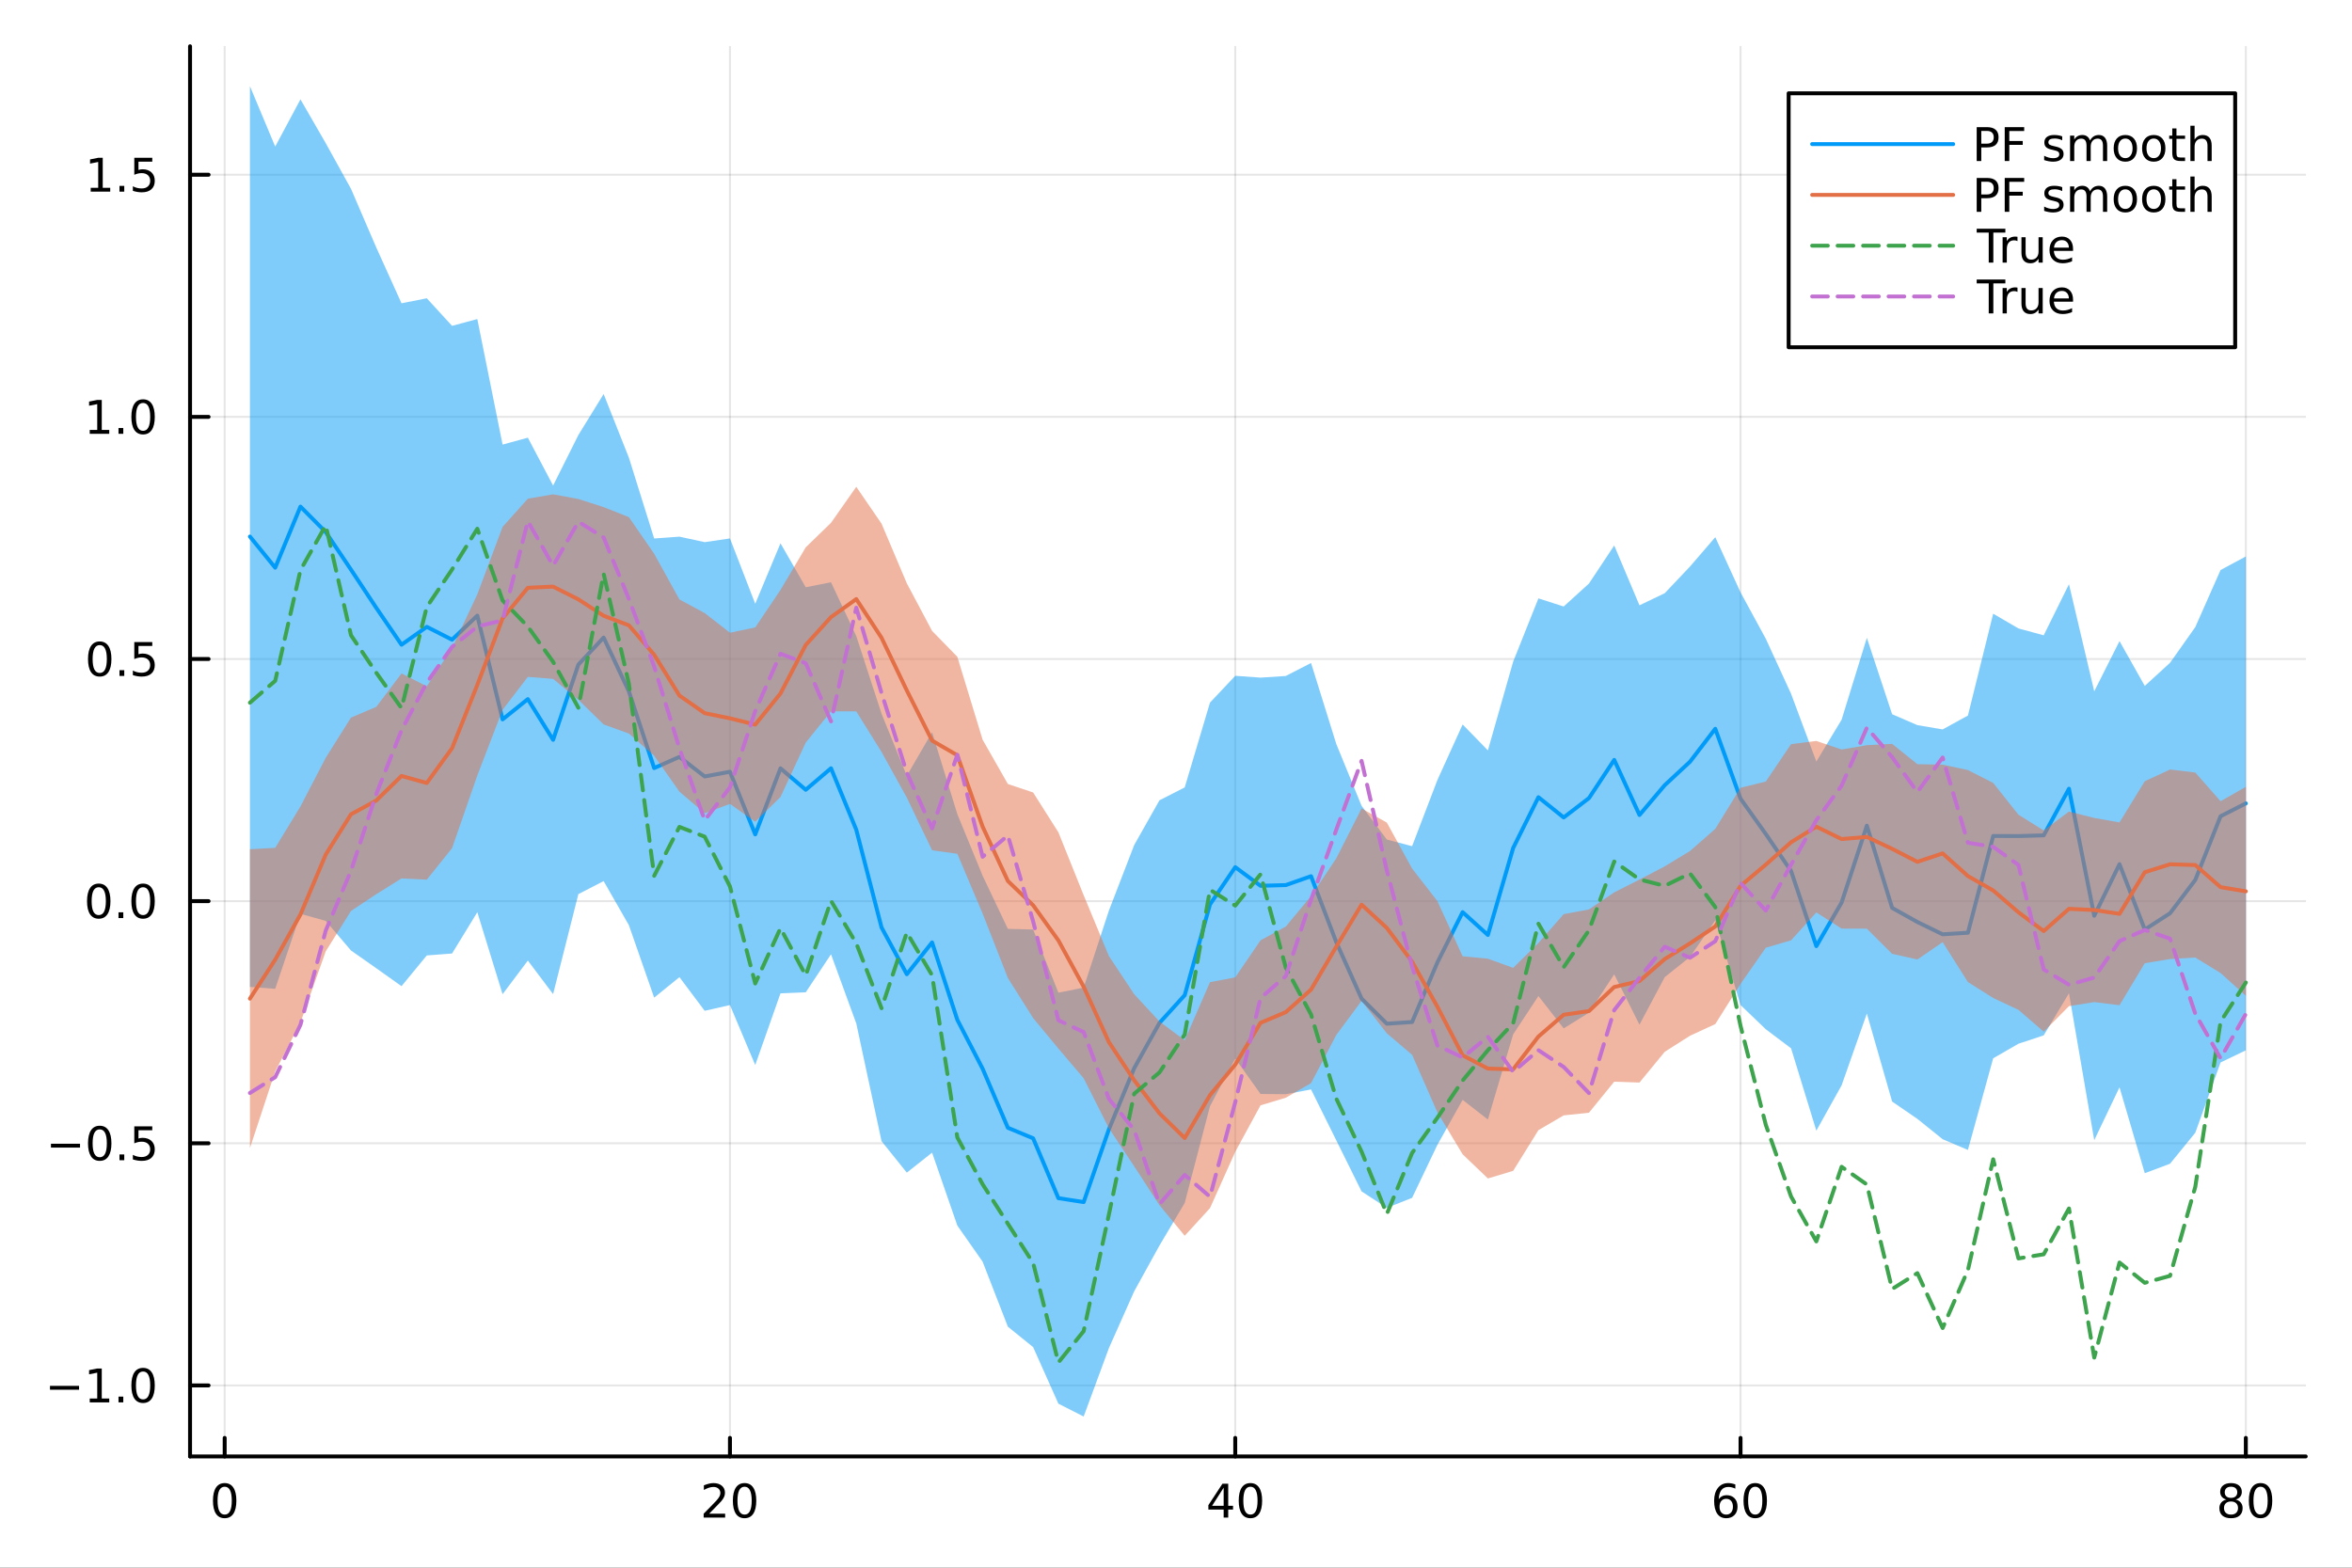 <?xml version="1.0" encoding="utf-8"?>
<svg xmlns="http://www.w3.org/2000/svg" xmlns:xlink="http://www.w3.org/1999/xlink" width="600" height="400" viewBox="0 0 2400 1600">
<rect x="0" y="0" width="2400" height="1600" fill="#333333" stroke="none"/>
<defs>
  <clipPath id="clip100">
    <rect x="0" y="0" width="2400" height="1600"/>
  </clipPath>
</defs>
<path clip-path="url(#clip100)" d="M0 1600 L2400 1600 L2400 0 L0 0  Z" fill="#ffffff" fill-rule="evenodd" fill-opacity="1"/>
<defs>
  <clipPath id="clip101">
    <rect x="480" y="0" width="1681" height="1600"/>
  </clipPath>
</defs>
<path clip-path="url(#clip100)" d="M193.936 1486.45 L2352.76 1486.45 L2352.76 47.244 L193.936 47.244  Z" fill="#ffffff" fill-rule="evenodd" fill-opacity="1"/>
<defs>
  <clipPath id="clip102">
    <rect x="193" y="47" width="2160" height="1440"/>
  </clipPath>
</defs>
<polyline clip-path="url(#clip102)" style="stroke:#000000; stroke-linecap:round; stroke-linejoin:round; stroke-width:2; stroke-opacity:0.1; fill:none" points="229.255,1486.45 229.255,47.244 "/>
<polyline clip-path="url(#clip102)" style="stroke:#000000; stroke-linecap:round; stroke-linejoin:round; stroke-width:2; stroke-opacity:0.1; fill:none" points="744.855,1486.45 744.855,47.244 "/>
<polyline clip-path="url(#clip102)" style="stroke:#000000; stroke-linecap:round; stroke-linejoin:round; stroke-width:2; stroke-opacity:0.1; fill:none" points="1260.46,1486.45 1260.46,47.244 "/>
<polyline clip-path="url(#clip102)" style="stroke:#000000; stroke-linecap:round; stroke-linejoin:round; stroke-width:2; stroke-opacity:0.1; fill:none" points="1776.06,1486.45 1776.06,47.244 "/>
<polyline clip-path="url(#clip102)" style="stroke:#000000; stroke-linecap:round; stroke-linejoin:round; stroke-width:2; stroke-opacity:0.1; fill:none" points="2291.66,1486.45 2291.66,47.244 "/>
<polyline clip-path="url(#clip102)" style="stroke:#000000; stroke-linecap:round; stroke-linejoin:round; stroke-width:2; stroke-opacity:0.1; fill:none" points="193.936,1413.99 2352.76,1413.99 "/>
<polyline clip-path="url(#clip102)" style="stroke:#000000; stroke-linecap:round; stroke-linejoin:round; stroke-width:2; stroke-opacity:0.1; fill:none" points="193.936,1166.85 2352.76,1166.85 "/>
<polyline clip-path="url(#clip102)" style="stroke:#000000; stroke-linecap:round; stroke-linejoin:round; stroke-width:2; stroke-opacity:0.1; fill:none" points="193.936,919.722 2352.76,919.722 "/>
<polyline clip-path="url(#clip102)" style="stroke:#000000; stroke-linecap:round; stroke-linejoin:round; stroke-width:2; stroke-opacity:0.1; fill:none" points="193.936,672.589 2352.76,672.589 "/>
<polyline clip-path="url(#clip102)" style="stroke:#000000; stroke-linecap:round; stroke-linejoin:round; stroke-width:2; stroke-opacity:0.1; fill:none" points="193.936,425.457 2352.76,425.457 "/>
<polyline clip-path="url(#clip102)" style="stroke:#000000; stroke-linecap:round; stroke-linejoin:round; stroke-width:2; stroke-opacity:0.1; fill:none" points="193.936,178.325 2352.76,178.325 "/>
<polyline clip-path="url(#clip100)" style="stroke:#000000; stroke-linecap:round; stroke-linejoin:round; stroke-width:4; stroke-opacity:1; fill:none" points="193.936,1486.45 2352.76,1486.45 "/>
<polyline clip-path="url(#clip100)" style="stroke:#000000; stroke-linecap:round; stroke-linejoin:round; stroke-width:4; stroke-opacity:1; fill:none" points="229.255,1486.45 229.255,1467.55 "/>
<polyline clip-path="url(#clip100)" style="stroke:#000000; stroke-linecap:round; stroke-linejoin:round; stroke-width:4; stroke-opacity:1; fill:none" points="744.855,1486.45 744.855,1467.55 "/>
<polyline clip-path="url(#clip100)" style="stroke:#000000; stroke-linecap:round; stroke-linejoin:round; stroke-width:4; stroke-opacity:1; fill:none" points="1260.46,1486.45 1260.46,1467.55 "/>
<polyline clip-path="url(#clip100)" style="stroke:#000000; stroke-linecap:round; stroke-linejoin:round; stroke-width:4; stroke-opacity:1; fill:none" points="1776.06,1486.45 1776.06,1467.55 "/>
<polyline clip-path="url(#clip100)" style="stroke:#000000; stroke-linecap:round; stroke-linejoin:round; stroke-width:4; stroke-opacity:1; fill:none" points="2291.66,1486.45 2291.66,1467.55 "/>
<path clip-path="url(#clip100)" d="M229.255 1517.37 Q225.644 1517.37 223.815 1520.93 Q222.009 1524.47 222.009 1531.6 Q222.009 1538.71 223.815 1542.27 Q225.644 1545.82 229.255 1545.82 Q232.889 1545.82 234.694 1542.27 Q236.523 1538.71 236.523 1531.6 Q236.523 1524.47 234.694 1520.93 Q232.889 1517.37 229.255 1517.37 M229.255 1513.66 Q235.065 1513.66 238.12 1518.27 Q241.199 1522.85 241.199 1531.6 Q241.199 1540.33 238.12 1544.94 Q235.065 1549.52 229.255 1549.52 Q223.444 1549.52 220.366 1544.94 Q217.31 1540.33 217.31 1531.6 Q217.31 1522.85 220.366 1518.27 Q223.444 1513.66 229.255 1513.66 Z" fill="#000000" fill-rule="nonzero" fill-opacity="1" /><path clip-path="url(#clip100)" d="M723.629 1544.91 L739.948 1544.91 L739.948 1548.85 L718.004 1548.85 L718.004 1544.91 Q720.666 1542.16 725.249 1537.53 Q729.855 1532.88 731.036 1531.53 Q733.281 1529.01 734.161 1527.27 Q735.064 1525.51 735.064 1523.82 Q735.064 1521.07 733.119 1519.33 Q731.198 1517.6 728.096 1517.6 Q725.897 1517.6 723.443 1518.36 Q721.013 1519.13 718.235 1520.68 L718.235 1515.95 Q721.059 1514.82 723.513 1514.24 Q725.967 1513.66 728.004 1513.66 Q733.374 1513.66 736.568 1516.35 Q739.763 1519.03 739.763 1523.52 Q739.763 1525.65 738.953 1527.57 Q738.166 1529.47 736.059 1532.07 Q735.48 1532.74 732.379 1535.95 Q729.277 1539.15 723.629 1544.91 Z" fill="#000000" fill-rule="nonzero" fill-opacity="1" /><path clip-path="url(#clip100)" d="M759.763 1517.37 Q756.152 1517.37 754.323 1520.93 Q752.517 1524.47 752.517 1531.6 Q752.517 1538.71 754.323 1542.27 Q756.152 1545.82 759.763 1545.82 Q763.397 1545.82 765.202 1542.27 Q767.031 1538.71 767.031 1531.6 Q767.031 1524.47 765.202 1520.93 Q763.397 1517.37 759.763 1517.37 M759.763 1513.66 Q765.573 1513.66 768.628 1518.27 Q771.707 1522.85 771.707 1531.6 Q771.707 1540.33 768.628 1544.94 Q765.573 1549.52 759.763 1549.52 Q753.952 1549.52 750.874 1544.94 Q747.818 1540.33 747.818 1531.6 Q747.818 1522.85 750.874 1518.27 Q753.952 1513.66 759.763 1513.66 Z" fill="#000000" fill-rule="nonzero" fill-opacity="1" /><path clip-path="url(#clip100)" d="M1248.63 1518.36 L1236.82 1536.81 L1248.63 1536.81 L1248.63 1518.36 M1247.4 1514.29 L1253.28 1514.29 L1253.28 1536.81 L1258.21 1536.81 L1258.21 1540.7 L1253.28 1540.7 L1253.28 1548.85 L1248.63 1548.85 L1248.63 1540.7 L1233.03 1540.7 L1233.03 1536.19 L1247.4 1514.29 Z" fill="#000000" fill-rule="nonzero" fill-opacity="1" /><path clip-path="url(#clip100)" d="M1275.94 1517.37 Q1272.33 1517.37 1270.5 1520.93 Q1268.7 1524.47 1268.7 1531.6 Q1268.7 1538.71 1270.5 1542.27 Q1272.33 1545.82 1275.94 1545.82 Q1279.58 1545.82 1281.38 1542.27 Q1283.21 1538.71 1283.21 1531.6 Q1283.21 1524.47 1281.38 1520.93 Q1279.58 1517.37 1275.94 1517.37 M1275.94 1513.66 Q1281.75 1513.66 1284.81 1518.27 Q1287.89 1522.85 1287.89 1531.6 Q1287.89 1540.33 1284.81 1544.94 Q1281.75 1549.52 1275.94 1549.52 Q1270.13 1549.52 1267.05 1544.94 Q1264 1540.33 1264 1531.6 Q1264 1522.85 1267.05 1518.27 Q1270.13 1513.66 1275.94 1513.66 Z" fill="#000000" fill-rule="nonzero" fill-opacity="1" /><path clip-path="url(#clip100)" d="M1761.46 1529.7 Q1758.31 1529.7 1756.46 1531.86 Q1754.63 1534.01 1754.63 1537.76 Q1754.63 1541.49 1756.46 1543.66 Q1758.31 1545.82 1761.46 1545.82 Q1764.61 1545.82 1766.44 1543.66 Q1768.29 1541.49 1768.29 1537.76 Q1768.29 1534.01 1766.44 1531.86 Q1764.61 1529.7 1761.46 1529.7 M1770.74 1515.05 L1770.74 1519.31 Q1768.98 1518.48 1767.18 1518.04 Q1765.4 1517.6 1763.64 1517.6 Q1759.01 1517.6 1756.55 1520.72 Q1754.12 1523.85 1753.78 1530.17 Q1755.14 1528.15 1757.2 1527.09 Q1759.26 1526 1761.74 1526 Q1766.95 1526 1769.96 1529.17 Q1772.99 1532.32 1772.99 1537.76 Q1772.99 1543.08 1769.84 1546.3 Q1766.69 1549.52 1761.46 1549.52 Q1755.47 1549.52 1752.3 1544.94 Q1749.12 1540.33 1749.12 1531.6 Q1749.12 1523.41 1753.01 1518.55 Q1756.9 1513.66 1763.45 1513.66 Q1765.21 1513.66 1766.99 1514.01 Q1768.8 1514.36 1770.74 1515.05 Z" fill="#000000" fill-rule="nonzero" fill-opacity="1" /><path clip-path="url(#clip100)" d="M1791.04 1517.37 Q1787.43 1517.37 1785.61 1520.93 Q1783.8 1524.47 1783.8 1531.6 Q1783.8 1538.71 1785.61 1542.27 Q1787.43 1545.82 1791.04 1545.82 Q1794.68 1545.82 1796.48 1542.27 Q1798.31 1538.71 1798.31 1531.6 Q1798.31 1524.47 1796.48 1520.93 Q1794.68 1517.37 1791.04 1517.37 M1791.04 1513.66 Q1796.86 1513.66 1799.91 1518.27 Q1802.99 1522.85 1802.99 1531.6 Q1802.99 1540.33 1799.91 1544.94 Q1796.86 1549.52 1791.04 1549.52 Q1785.23 1549.52 1782.16 1544.94 Q1779.1 1540.33 1779.1 1531.6 Q1779.1 1522.85 1782.16 1518.27 Q1785.23 1513.66 1791.04 1513.66 Z" fill="#000000" fill-rule="nonzero" fill-opacity="1" /><path clip-path="url(#clip100)" d="M2276.53 1532.44 Q2273.2 1532.44 2271.28 1534.22 Q2269.38 1536 2269.38 1539.13 Q2269.38 1542.25 2271.28 1544.03 Q2273.2 1545.82 2276.53 1545.82 Q2279.86 1545.82 2281.78 1544.03 Q2283.71 1542.23 2283.71 1539.13 Q2283.71 1536 2281.78 1534.22 Q2279.89 1532.44 2276.53 1532.44 M2271.85 1530.45 Q2268.84 1529.7 2267.16 1527.64 Q2265.49 1525.58 2265.49 1522.62 Q2265.49 1518.48 2268.43 1516.07 Q2271.39 1513.66 2276.53 1513.66 Q2281.69 1513.66 2284.63 1516.07 Q2287.57 1518.48 2287.57 1522.62 Q2287.57 1525.58 2285.88 1527.64 Q2284.22 1529.7 2281.23 1530.45 Q2284.61 1531.23 2286.48 1533.52 Q2288.38 1535.82 2288.38 1539.13 Q2288.38 1544.15 2285.3 1546.83 Q2282.25 1549.52 2276.53 1549.52 Q2270.81 1549.52 2267.73 1546.83 Q2264.68 1544.15 2264.68 1539.13 Q2264.68 1535.82 2266.58 1533.52 Q2268.47 1531.23 2271.85 1530.45 M2270.14 1523.06 Q2270.14 1525.75 2271.81 1527.25 Q2273.5 1528.76 2276.53 1528.76 Q2279.54 1528.76 2281.23 1527.25 Q2282.94 1525.75 2282.94 1523.06 Q2282.94 1520.38 2281.23 1518.87 Q2279.54 1517.37 2276.53 1517.37 Q2273.5 1517.37 2271.81 1518.87 Q2270.14 1520.38 2270.14 1523.06 Z" fill="#000000" fill-rule="nonzero" fill-opacity="1" /><path clip-path="url(#clip100)" d="M2306.69 1517.37 Q2303.08 1517.37 2301.25 1520.93 Q2299.45 1524.47 2299.45 1531.6 Q2299.45 1538.71 2301.25 1542.27 Q2303.08 1545.82 2306.69 1545.82 Q2310.33 1545.82 2312.13 1542.27 Q2313.96 1538.71 2313.96 1531.6 Q2313.96 1524.47 2312.13 1520.93 Q2310.33 1517.37 2306.69 1517.37 M2306.69 1513.66 Q2312.5 1513.66 2315.56 1518.27 Q2318.64 1522.85 2318.64 1531.6 Q2318.64 1540.33 2315.56 1544.94 Q2312.5 1549.52 2306.69 1549.52 Q2300.88 1549.52 2297.8 1544.94 Q2294.75 1540.33 2294.75 1531.6 Q2294.75 1522.85 2297.8 1518.27 Q2300.88 1513.66 2306.69 1513.66 Z" fill="#000000" fill-rule="nonzero" fill-opacity="1" /><polyline clip-path="url(#clip100)" style="stroke:#000000; stroke-linecap:round; stroke-linejoin:round; stroke-width:4; stroke-opacity:1; fill:none" points="193.936,1486.45 193.936,47.244 "/>
<polyline clip-path="url(#clip100)" style="stroke:#000000; stroke-linecap:round; stroke-linejoin:round; stroke-width:4; stroke-opacity:1; fill:none" points="193.936,1413.99 212.834,1413.99 "/>
<polyline clip-path="url(#clip100)" style="stroke:#000000; stroke-linecap:round; stroke-linejoin:round; stroke-width:4; stroke-opacity:1; fill:none" points="193.936,1166.85 212.834,1166.85 "/>
<polyline clip-path="url(#clip100)" style="stroke:#000000; stroke-linecap:round; stroke-linejoin:round; stroke-width:4; stroke-opacity:1; fill:none" points="193.936,919.722 212.834,919.722 "/>
<polyline clip-path="url(#clip100)" style="stroke:#000000; stroke-linecap:round; stroke-linejoin:round; stroke-width:4; stroke-opacity:1; fill:none" points="193.936,672.589 212.834,672.589 "/>
<polyline clip-path="url(#clip100)" style="stroke:#000000; stroke-linecap:round; stroke-linejoin:round; stroke-width:4; stroke-opacity:1; fill:none" points="193.936,425.457 212.834,425.457 "/>
<polyline clip-path="url(#clip100)" style="stroke:#000000; stroke-linecap:round; stroke-linejoin:round; stroke-width:4; stroke-opacity:1; fill:none" points="193.936,178.325 212.834,178.325 "/>
<path clip-path="url(#clip100)" d="M50.992 1414.44 L80.668 1414.44 L80.668 1418.37 L50.992 1418.37 L50.992 1414.44 Z" fill="#000000" fill-rule="nonzero" fill-opacity="1" /><path clip-path="url(#clip100)" d="M91.571 1427.33 L99.21 1427.33 L99.21 1400.97 L90.899 1402.63 L90.899 1398.37 L99.163 1396.71 L103.839 1396.71 L103.839 1427.33 L111.478 1427.33 L111.478 1431.27 L91.571 1431.27 L91.571 1427.33 Z" fill="#000000" fill-rule="nonzero" fill-opacity="1" /><path clip-path="url(#clip100)" d="M120.922 1425.39 L125.807 1425.39 L125.807 1431.27 L120.922 1431.27 L120.922 1425.39 Z" fill="#000000" fill-rule="nonzero" fill-opacity="1" /><path clip-path="url(#clip100)" d="M145.992 1399.78 Q142.381 1399.78 140.552 1403.35 Q138.746 1406.89 138.746 1414.02 Q138.746 1421.13 140.552 1424.69 Q142.381 1428.23 145.992 1428.23 Q149.626 1428.23 151.431 1424.69 Q153.26 1421.13 153.26 1414.02 Q153.26 1406.89 151.431 1403.35 Q149.626 1399.78 145.992 1399.78 M145.992 1396.08 Q151.802 1396.08 154.857 1400.69 Q157.936 1405.27 157.936 1414.02 Q157.936 1422.75 154.857 1427.35 Q151.802 1431.94 145.992 1431.94 Q140.181 1431.94 137.103 1427.35 Q134.047 1422.75 134.047 1414.02 Q134.047 1405.27 137.103 1400.69 Q140.181 1396.08 145.992 1396.08 Z" fill="#000000" fill-rule="nonzero" fill-opacity="1" /><path clip-path="url(#clip100)" d="M51.987 1167.31 L81.663 1167.31 L81.663 1171.24 L51.987 1171.24 L51.987 1167.31 Z" fill="#000000" fill-rule="nonzero" fill-opacity="1" /><path clip-path="url(#clip100)" d="M101.756 1152.65 Q98.145 1152.65 96.316 1156.22 Q94.51 1159.76 94.51 1166.89 Q94.51 1173.99 96.316 1177.56 Q98.145 1181.1 101.756 1181.1 Q105.39 1181.1 107.196 1177.56 Q109.024 1173.99 109.024 1166.89 Q109.024 1159.76 107.196 1156.22 Q105.39 1152.65 101.756 1152.65 M101.756 1148.95 Q107.566 1148.95 110.621 1153.56 Q113.7 1158.14 113.7 1166.89 Q113.7 1175.62 110.621 1180.22 Q107.566 1184.8 101.756 1184.8 Q95.946 1184.8 92.867 1180.22 Q89.811 1175.62 89.811 1166.89 Q89.811 1158.14 92.867 1153.56 Q95.946 1148.95 101.756 1148.95 Z" fill="#000000" fill-rule="nonzero" fill-opacity="1" /><path clip-path="url(#clip100)" d="M121.918 1178.25 L126.802 1178.25 L126.802 1184.13 L121.918 1184.13 L121.918 1178.25 Z" fill="#000000" fill-rule="nonzero" fill-opacity="1" /><path clip-path="url(#clip100)" d="M137.033 1149.57 L155.39 1149.57 L155.39 1153.51 L141.316 1153.51 L141.316 1161.98 Q142.334 1161.63 143.353 1161.47 Q144.371 1161.29 145.39 1161.29 Q151.177 1161.29 154.556 1164.46 Q157.936 1167.63 157.936 1173.05 Q157.936 1178.62 154.464 1181.73 Q150.992 1184.8 144.672 1184.8 Q142.496 1184.8 140.228 1184.43 Q137.982 1184.06 135.575 1183.32 L135.575 1178.62 Q137.658 1179.76 139.881 1180.31 Q142.103 1180.87 144.58 1180.87 Q148.584 1180.87 150.922 1178.76 Q153.26 1176.66 153.26 1173.05 Q153.26 1169.43 150.922 1167.33 Q148.584 1165.22 144.58 1165.22 Q142.705 1165.22 140.83 1165.64 Q138.978 1166.06 137.033 1166.93 L137.033 1149.57 Z" fill="#000000" fill-rule="nonzero" fill-opacity="1" /><path clip-path="url(#clip100)" d="M100.76 905.52 Q97.149 905.52 95.321 909.085 Q93.515 912.627 93.515 919.756 Q93.515 926.863 95.321 930.428 Q97.149 933.969 100.76 933.969 Q104.395 933.969 106.2 930.428 Q108.029 926.863 108.029 919.756 Q108.029 912.627 106.2 909.085 Q104.395 905.52 100.76 905.52 M100.76 901.817 Q106.571 901.817 109.626 906.423 Q112.705 911.006 112.705 919.756 Q112.705 928.483 109.626 933.09 Q106.571 937.673 100.76 937.673 Q94.95 937.673 91.871 933.09 Q88.816 928.483 88.816 919.756 Q88.816 911.006 91.871 906.423 Q94.95 901.817 100.76 901.817 Z" fill="#000000" fill-rule="nonzero" fill-opacity="1" /><path clip-path="url(#clip100)" d="M120.922 931.122 L125.807 931.122 L125.807 937.002 L120.922 937.002 L120.922 931.122 Z" fill="#000000" fill-rule="nonzero" fill-opacity="1" /><path clip-path="url(#clip100)" d="M145.992 905.52 Q142.381 905.52 140.552 909.085 Q138.746 912.627 138.746 919.756 Q138.746 926.863 140.552 930.428 Q142.381 933.969 145.992 933.969 Q149.626 933.969 151.431 930.428 Q153.26 926.863 153.26 919.756 Q153.26 912.627 151.431 909.085 Q149.626 905.52 145.992 905.52 M145.992 901.817 Q151.802 901.817 154.857 906.423 Q157.936 911.006 157.936 919.756 Q157.936 928.483 154.857 933.09 Q151.802 937.673 145.992 937.673 Q140.181 937.673 137.103 933.09 Q134.047 928.483 134.047 919.756 Q134.047 911.006 137.103 906.423 Q140.181 901.817 145.992 901.817 Z" fill="#000000" fill-rule="nonzero" fill-opacity="1" /><path clip-path="url(#clip100)" d="M101.756 658.388 Q98.145 658.388 96.316 661.953 Q94.51 665.495 94.51 672.624 Q94.51 679.731 96.316 683.295 Q98.145 686.837 101.756 686.837 Q105.39 686.837 107.196 683.295 Q109.024 679.731 109.024 672.624 Q109.024 665.495 107.196 661.953 Q105.39 658.388 101.756 658.388 M101.756 654.684 Q107.566 654.684 110.621 659.291 Q113.7 663.874 113.7 672.624 Q113.7 681.351 110.621 685.957 Q107.566 690.541 101.756 690.541 Q95.946 690.541 92.867 685.957 Q89.811 681.351 89.811 672.624 Q89.811 663.874 92.867 659.291 Q95.946 654.684 101.756 654.684 Z" fill="#000000" fill-rule="nonzero" fill-opacity="1" /><path clip-path="url(#clip100)" d="M121.918 683.99 L126.802 683.99 L126.802 689.869 L121.918 689.869 L121.918 683.99 Z" fill="#000000" fill-rule="nonzero" fill-opacity="1" /><path clip-path="url(#clip100)" d="M137.033 655.309 L155.39 655.309 L155.39 659.245 L141.316 659.245 L141.316 667.717 Q142.334 667.37 143.353 667.208 Q144.371 667.022 145.39 667.022 Q151.177 667.022 154.556 670.194 Q157.936 673.365 157.936 678.782 Q157.936 684.36 154.464 687.462 Q150.992 690.541 144.672 690.541 Q142.496 690.541 140.228 690.17 Q137.982 689.8 135.575 689.059 L135.575 684.36 Q137.658 685.494 139.881 686.05 Q142.103 686.606 144.58 686.606 Q148.584 686.606 150.922 684.499 Q153.26 682.393 153.26 678.782 Q153.26 675.17 150.922 673.064 Q148.584 670.958 144.58 670.958 Q142.705 670.958 140.83 671.374 Q138.978 671.791 137.033 672.67 L137.033 655.309 Z" fill="#000000" fill-rule="nonzero" fill-opacity="1" /><path clip-path="url(#clip100)" d="M91.571 438.802 L99.21 438.802 L99.21 412.437 L90.899 414.103 L90.899 409.844 L99.163 408.177 L103.839 408.177 L103.839 438.802 L111.478 438.802 L111.478 442.737 L91.571 442.737 L91.571 438.802 Z" fill="#000000" fill-rule="nonzero" fill-opacity="1" /><path clip-path="url(#clip100)" d="M120.922 436.858 L125.807 436.858 L125.807 442.737 L120.922 442.737 L120.922 436.858 Z" fill="#000000" fill-rule="nonzero" fill-opacity="1" /><path clip-path="url(#clip100)" d="M145.992 411.256 Q142.381 411.256 140.552 414.821 Q138.746 418.363 138.746 425.492 Q138.746 432.599 140.552 436.163 Q142.381 439.705 145.992 439.705 Q149.626 439.705 151.431 436.163 Q153.26 432.599 153.26 425.492 Q153.26 418.363 151.431 414.821 Q149.626 411.256 145.992 411.256 M145.992 407.552 Q151.802 407.552 154.857 412.159 Q157.936 416.742 157.936 425.492 Q157.936 434.219 154.857 438.825 Q151.802 443.409 145.992 443.409 Q140.181 443.409 137.103 438.825 Q134.047 434.219 134.047 425.492 Q134.047 416.742 137.103 412.159 Q140.181 407.552 145.992 407.552 Z" fill="#000000" fill-rule="nonzero" fill-opacity="1" /><path clip-path="url(#clip100)" d="M92.566 191.67 L100.205 191.67 L100.205 165.305 L91.895 166.971 L91.895 162.712 L100.159 161.045 L104.834 161.045 L104.834 191.67 L112.473 191.67 L112.473 195.605 L92.566 195.605 L92.566 191.67 Z" fill="#000000" fill-rule="nonzero" fill-opacity="1" /><path clip-path="url(#clip100)" d="M121.918 189.726 L126.802 189.726 L126.802 195.605 L121.918 195.605 L121.918 189.726 Z" fill="#000000" fill-rule="nonzero" fill-opacity="1" /><path clip-path="url(#clip100)" d="M137.033 161.045 L155.39 161.045 L155.39 164.98 L141.316 164.98 L141.316 173.453 Q142.334 173.105 143.353 172.943 Q144.371 172.758 145.39 172.758 Q151.177 172.758 154.556 175.929 Q157.936 179.101 157.936 184.517 Q157.936 190.096 154.464 193.198 Q150.992 196.277 144.672 196.277 Q142.496 196.277 140.228 195.906 Q137.982 195.536 135.575 194.795 L135.575 190.096 Q137.658 191.23 139.881 191.786 Q142.103 192.341 144.58 192.341 Q148.584 192.341 150.922 190.235 Q153.26 188.128 153.26 184.517 Q153.26 180.906 150.922 178.8 Q148.584 176.693 144.58 176.693 Q142.705 176.693 140.83 177.11 Q138.978 177.527 137.033 178.406 L137.033 161.045 Z" fill="#000000" fill-rule="nonzero" fill-opacity="1" /><path clip-path="url(#clip102)" d="M255.035 1007.25 L280.815 1009.2 L306.595 932.675 L332.375 939.885 L358.155 970.078 L383.935 988.179 L409.715 1006.5 L435.495 975.125 L461.275 973.17 L487.055 931.014 L512.835 1014.7 L538.615 980.364 L564.395 1014.6 L590.175 912.54 L615.955 899.258 L641.735 944.275 L667.515 1018.21 L693.295 997.29 L719.075 1031.64 L744.855 1025.78 L770.635 1086.98 L796.415 1013.83 L822.195 1012.75 L847.975 973.953 L873.755 1044.56 L899.535 1164.7 L925.316 1196.8 L951.096 1176.39 L976.876 1250.82 L1002.66 1287.67 L1028.44 1354.02 L1054.22 1374.9 L1080 1432.62 L1105.78 1445.72 L1131.56 1375.83 L1157.34 1317.93 L1183.12 1271.22 L1208.9 1227.75 L1234.68 1129.04 L1260.46 1080.35 L1286.24 1116.51 L1312.02 1116.76 L1337.8 1111.89 L1363.58 1163.91 L1389.36 1215.94 L1415.14 1232.76 L1440.92 1222.54 L1466.7 1168.49 L1492.48 1122.53 L1518.26 1142.63 L1544.04 1055.68 L1569.82 1016.57 L1595.6 1049.62 L1621.38 1033.56 L1647.16 994.425 L1672.94 1045.8 L1698.72 997.271 L1724.5 976.653 L1750.28 939.369 L1776.06 1025.75 L1801.84 1050.48 L1827.62 1069.92 L1853.4 1153.99 L1879.18 1107.73 L1904.96 1034.43 L1930.74 1124.25 L1956.52 1141.95 L1982.3 1162.69 L2008.08 1173.65 L2033.86 1080.1 L2059.64 1065.25 L2085.42 1056.72 L2111.2 1013.74 L2136.98 1163.69 L2162.76 1109.7 L2188.54 1197.41 L2214.32 1187.71 L2240.1 1156.08 L2265.88 1084.37 L2291.66 1071.96 L2291.66 567.914 L2265.88 581.776 L2240.1 639.992 L2214.32 676.471 L2188.54 700.034 L2162.76 654.315 L2136.98 705.555 L2111.2 596.254 L2085.42 648.401 L2059.64 641.393 L2033.86 626.35 L2008.08 730.293 L1982.3 744.453 L1956.52 740.085 L1930.74 728.94 L1904.96 650.985 L1879.18 734.555 L1853.4 777.253 L1827.62 708.08 L1801.84 651.927 L1776.06 604.562 L1750.28 548.249 L1724.5 578.181 L1698.72 605.42 L1672.94 617.797 L1647.16 556.714 L1621.38 595.598 L1595.6 619.001 L1569.82 610.725 L1544.04 675.302 L1518.26 765.845 L1492.48 739.405 L1466.7 796.191 L1440.92 863.619 L1415.14 856.847 L1389.36 822.406 L1363.58 759.381 L1337.8 676.65 L1312.02 689.911 L1286.24 691.591 L1260.46 689.734 L1234.68 717.089 L1208.9 803.634 L1183.12 816.799 L1157.34 862.461 L1131.56 929.302 L1105.78 1007.96 L1080 1013.13 L1054.22 948.639 L1028.44 948.009 L1002.66 893.726 L976.876 830.909 L951.096 747.346 L925.316 791.761 L899.535 728.438 L873.755 649.193 L847.975 594.273 L822.195 599.36 L796.415 554.503 L770.635 616.231 L744.855 549.529 L719.075 553.311 L693.295 547.72 L667.515 549.594 L641.735 467.136 L615.955 402.151 L590.175 443.994 L564.395 495.573 L538.615 446.707 L512.835 453.741 L487.055 325.633 L461.275 332.566 L435.495 304.415 L409.715 309.531 L383.935 252.552 L358.155 192.717 L332.375 146.12 L306.595 101.422 L280.815 149.572 L255.035 87.976  Z" fill="#009af9" fill-rule="evenodd" fill-opacity="0.5"/>
<polyline clip-path="url(#clip102)" style="stroke:#009af9; stroke-linecap:round; stroke-linejoin:round; stroke-width:4; stroke-opacity:1; fill:none" points="255.035,547.615 280.815,579.388 306.595,517.048 332.375,543.002 358.155,581.398 383.935,620.366 409.715,658.017 435.495,639.77 461.275,652.868 487.055,628.323 512.835,734.221 538.615,713.536 564.395,755.088 590.175,678.267 615.955,650.704 641.735,705.706 667.515,783.902 693.295,772.505 719.075,792.475 744.855,787.657 770.635,851.604 796.415,784.168 822.195,806.055 847.975,784.113 873.755,846.879 899.535,946.567 925.316,994.282 951.096,961.868 976.876,1040.86 1002.66,1090.7 1028.44,1151.01 1054.22,1161.77 1080,1222.87 1105.78,1226.84 1131.56,1152.57 1157.34,1090.2 1183.12,1044.01 1208.9,1015.69 1234.68,923.066 1260.46,885.044 1286.24,904.05 1312.02,903.336 1337.8,894.272 1363.58,961.644 1389.36,1019.17 1415.14,1044.8 1440.92,1043.08 1466.7,982.342 1492.48,930.968 1518.26,954.237 1544.04,865.493 1569.82,813.646 1595.6,834.309 1621.38,814.58 1647.16,775.569 1672.94,831.8 1698.72,801.345 1724.5,777.417 1750.28,743.809 1776.06,815.156 1801.84,851.202 1827.62,888.999 1853.4,965.623 1879.18,921.143 1904.96,842.709 1930.74,926.593 1956.52,941.017 1982.3,953.573 2008.08,951.972 2033.86,853.224 2059.64,853.321 2085.42,852.562 2111.2,804.999 2136.98,934.621 2162.76,882.005 2188.54,948.72 2214.32,932.091 2240.1,898.036 2265.88,833.074 2291.66,819.939 "/>
<path clip-path="url(#clip102)" d="M255.035 1171.72 L280.815 1093.56 L306.595 1043.63 L332.375 970.916 L358.155 929.754 L383.935 912.629 L409.715 896.559 L435.495 897.803 L461.275 865.696 L487.055 791.506 L512.835 724.472 L538.615 690.839 L564.395 692.88 L590.175 714.177 L615.955 739.375 L641.735 748.689 L667.515 771.324 L693.295 807.985 L719.075 830.013 L744.855 820.482 L770.635 838.713 L796.415 813.46 L822.195 757.876 L847.975 726.042 L873.755 726.047 L899.535 767.481 L925.316 814.054 L951.096 867.817 L976.876 871.408 L1002.66 932.375 L1028.44 998.166 L1054.22 1039.06 L1080 1070.19 L1105.78 1100.51 L1131.56 1151.54 L1157.34 1190.37 L1183.12 1230.01 L1208.9 1261.23 L1234.68 1233.06 L1260.46 1175.55 L1286.24 1128.13 L1312.02 1120.35 L1337.8 1105.46 L1363.58 1056.31 L1389.36 1021.52 L1415.14 1054.63 L1440.92 1076.57 L1466.7 1135.23 L1492.48 1178.08 L1518.26 1202.75 L1544.04 1194.99 L1569.82 1153.46 L1595.6 1138.37 L1621.38 1135.67 L1647.16 1103.97 L1672.94 1104.86 L1698.72 1073.46 L1724.5 1057.1 L1750.28 1045.18 L1776.06 1004.23 L1801.84 967.252 L1827.62 959.728 L1853.4 931.225 L1879.18 947.735 L1904.96 947.824 L1930.74 973.477 L1956.52 979.266 L1982.3 961.578 L2008.08 1002.32 L2033.86 1018.57 L2059.64 1030.7 L2085.42 1052.92 L2111.2 1026.87 L2136.98 1022.76 L2162.76 1025.96 L2188.54 983.054 L2214.32 978.819 L2240.1 977.262 L2265.88 993.097 L2291.66 1016.34 L2291.66 803.064 L2265.88 817.734 L2240.1 788.454 L2214.32 785.371 L2188.54 797.346 L2162.76 839.333 L2136.98 834.831 L2111.2 828.269 L2085.42 847.566 L2059.64 831.489 L2033.86 799.05 L2008.08 785.935 L1982.3 780.418 L1956.52 779.935 L1930.74 759.194 L1904.96 760.532 L1879.18 764.952 L1853.4 756.226 L1827.62 759.474 L1801.84 797.651 L1776.06 804.002 L1750.28 845.953 L1724.5 868.527 L1698.72 884.2 L1672.94 897.678 L1647.16 910.761 L1621.38 928.193 L1595.6 932.956 L1569.82 962.394 L1544.04 987.818 L1518.26 978.46 L1492.48 975.996 L1466.7 919.642 L1440.92 886.445 L1415.14 839.552 L1389.36 825.08 L1363.58 875.979 L1337.8 914.599 L1312.02 945.653 L1286.24 959.723 L1260.46 997.491 L1234.68 1002.4 L1208.9 1061.72 L1183.12 1042.57 L1157.34 1014.69 L1131.56 975.798 L1105.78 913.674 L1080 849.468 L1054.22 808.799 L1028.44 800.169 L1002.66 754.921 L976.876 670.304 L951.096 643.901 L925.316 595.326 L899.535 534.445 L873.755 496.842 L847.975 533.583 L822.195 558.599 L796.415 602.066 L770.635 640.342 L744.855 645.774 L719.075 625.695 L693.295 611.815 L667.515 565.14 L641.735 527.797 L615.955 517.575 L590.175 509.273 L564.395 504.52 L538.615 508.955 L512.835 537.761 L487.055 606.539 L461.275 661.584 L435.495 700.447 L409.715 687.332 L383.935 721.441 L358.155 732.356 L332.375 773.438 L306.595 823.02 L280.815 865.322 L255.035 866.715  Z" fill="#e26f46" fill-rule="evenodd" fill-opacity="0.5"/>
<polyline clip-path="url(#clip102)" style="stroke:#e26f46; stroke-linecap:round; stroke-linejoin:round; stroke-width:4; stroke-opacity:1; fill:none" points="255.035,1019.22 280.815,979.439 306.595,933.323 332.375,872.177 358.155,831.055 383.935,817.035 409.715,791.946 435.495,799.125 461.275,763.64 487.055,699.023 512.835,631.116 538.615,599.897 564.395,598.7 590.175,611.725 615.955,628.475 641.735,638.243 667.515,668.232 693.295,709.9 719.075,727.854 744.855,733.128 770.635,739.528 796.415,707.763 822.195,658.237 847.975,629.812 873.755,611.444 899.535,650.963 925.316,704.69 951.096,755.859 976.876,770.856 1002.66,843.648 1028.44,899.167 1054.22,923.928 1080,959.827 1105.78,1007.09 1131.56,1063.67 1157.34,1102.53 1183.12,1136.29 1208.9,1161.48 1234.68,1117.73 1260.46,1086.52 1286.24,1043.92 1312.02,1033 1337.8,1010.03 1363.58,966.144 1389.36,923.299 1415.14,947.089 1440.92,981.507 1466.7,1027.44 1492.48,1077.04 1518.26,1090.6 1544.04,1091.4 1569.82,1057.92 1595.6,1035.66 1621.38,1031.93 1647.16,1007.37 1672.94,1001.27 1698.72,978.832 1724.5,962.816 1750.28,945.567 1776.06,904.115 1801.84,882.452 1827.62,859.601 1853.4,843.726 1879.18,856.343 1904.96,854.178 1930.74,866.336 1956.52,879.6 1982.3,870.998 2008.08,894.129 2033.86,908.81 2059.64,931.095 2085.42,950.241 2111.2,927.571 2136.98,928.797 2162.76,932.647 2188.54,890.2 2214.32,882.095 2240.1,882.858 2265.88,905.415 2291.66,909.704 "/>
<polyline clip-path="url(#clip102)" style="stroke:#3da44d; stroke-linecap:round; stroke-linejoin:round; stroke-width:4; stroke-opacity:1; fill:none" stroke-dasharray="16, 10" points="255.035,717.17 280.815,694.88 306.595,581.881 332.375,536.142 358.155,648.342 383.935,686.572 409.715,722.711 435.495,619.451 461.275,581.249 487.055,539.645 512.835,612.788 538.615,639.517 564.395,675.469 590.175,722.315 615.955,585.58 641.735,697.864 667.515,893.862 693.295,843.921 719.075,853.912 744.855,904.701 770.635,1003.75 796.415,947.299 822.195,995.559 847.975,919.357 873.755,962.815 899.535,1028.98 925.316,951.753 951.096,995.341 976.876,1160.9 1002.66,1208.65 1028.44,1248.95 1054.22,1288.99 1080,1390.5 1105.78,1358.58 1131.56,1239.43 1157.34,1116.32 1183.12,1094.54 1208.9,1055.86 1234.68,908.048 1260.46,924.264 1286.24,892.366 1312.02,987.512 1337.8,1035.39 1363.58,1121.28 1389.36,1175.37 1415.14,1239.02 1440.92,1176.75 1466.7,1140.84 1492.48,1102.78 1518.26,1071.87 1544.04,1044.37 1569.82,942.781 1595.6,987.146 1621.38,949.474 1647.16,879.296 1672.94,897.571 1698.72,904.144 1724.5,891.417 1750.28,925.774 1776.06,1047.03 1801.84,1148.02 1827.62,1221.17 1853.4,1267 1879.18,1190.85 1904.96,1208.9 1930.74,1315.61 1956.52,1299.37 1982.3,1355.4 2008.08,1296.31 2033.86,1183.22 2059.64,1284.36 2085.42,1280.16 2111.2,1233.38 2136.98,1385.56 2162.76,1288.55 2188.54,1309.26 2214.32,1302.17 2240.1,1211.24 2265.88,1042.75 2291.66,1002.8 "/>
<polyline clip-path="url(#clip102)" style="stroke:#c271d2; stroke-linecap:round; stroke-linejoin:round; stroke-width:4; stroke-opacity:1; fill:none" stroke-dasharray="16, 10" points="255.035,1115.51 280.815,1099.38 306.595,1045.93 332.375,949.74 358.155,888.645 383.935,810.525 409.715,745.187 435.495,696.742 461.275,660.214 487.055,639.399 512.835,633.172 538.615,531.915 564.395,577.45 590.175,532.489 615.955,548.543 641.735,611.361 667.515,680.222 693.295,763.702 719.075,837.214 744.855,803.56 770.635,725.752 796.415,667.207 822.195,676.906 847.975,736.241 873.755,620.237 899.535,707.252 925.316,788.574 951.096,845.503 976.876,770.34 1002.66,874.419 1028.44,852.74 1054.22,940.374 1080,1041.29 1105.78,1053.34 1131.56,1121.53 1157.34,1153.04 1183.12,1229.03 1208.9,1199.16 1234.68,1221.39 1260.46,1124.89 1286.24,1018.68 1312.02,996.205 1337.8,918.204 1363.58,846.751 1389.36,776.556 1415.14,888.455 1440.92,986.399 1466.7,1067.05 1492.48,1079.24 1518.26,1058.11 1544.04,1093.99 1569.82,1071.83 1595.6,1088.92 1621.38,1115.6 1647.16,1030.93 1672.94,997.881 1698.72,966.232 1724.5,977.455 1750.28,960.604 1776.06,901.161 1801.84,929.349 1827.62,882.456 1853.4,837.135 1879.18,801.903 1904.96,742.716 1930.74,772.717 1956.52,808.369 1982.3,773.13 2008.08,860.131 2033.86,864.243 2059.64,882.783 2085.42,989.403 2111.2,1005.09 2136.98,997.706 2162.76,960.531 2188.54,949.147 2214.32,957.991 2240.1,1034.62 2265.88,1080.12 2291.66,1034.8 "/>
<path clip-path="url(#clip100)" d="M1825.15 354.418 L2280.8 354.418 L2280.8 95.218 L1825.15 95.218  Z" fill="#ffffff" fill-rule="evenodd" fill-opacity="1"/>
<polyline clip-path="url(#clip100)" style="stroke:#000000; stroke-linecap:round; stroke-linejoin:round; stroke-width:4; stroke-opacity:1; fill:none" points="1825.15,354.418 2280.8,354.418 2280.8,95.218 1825.15,95.218 1825.15,354.418 "/>
<polyline clip-path="url(#clip100)" style="stroke:#009af9; stroke-linecap:round; stroke-linejoin:round; stroke-width:4; stroke-opacity:1; fill:none" points="1849.13,147.058 1993.05,147.058 "/>
<path clip-path="url(#clip100)" d="M2021.72 133.62 L2021.72 146.606 L2027.6 146.606 Q2030.86 146.606 2032.64 144.916 Q2034.43 143.227 2034.43 140.102 Q2034.43 137 2032.64 135.31 Q2030.86 133.62 2027.6 133.62 L2021.72 133.62 M2017.04 129.778 L2027.6 129.778 Q2033.41 129.778 2036.37 132.416 Q2039.36 135.032 2039.36 140.102 Q2039.36 145.217 2036.37 147.833 Q2033.41 150.449 2027.6 150.449 L2021.72 150.449 L2021.72 164.338 L2017.04 164.338 L2017.04 129.778 Z" fill="#000000" fill-rule="nonzero" fill-opacity="1" /><path clip-path="url(#clip100)" d="M2045.63 129.778 L2065.49 129.778 L2065.49 133.713 L2050.3 133.713 L2050.3 143.898 L2064.01 143.898 L2064.01 147.833 L2050.3 147.833 L2050.3 164.338 L2045.63 164.338 L2045.63 129.778 Z" fill="#000000" fill-rule="nonzero" fill-opacity="1" /><path clip-path="url(#clip100)" d="M2104.31 139.176 L2104.31 143.203 Q2102.5 142.277 2100.56 141.815 Q2098.61 141.352 2096.53 141.352 Q2093.36 141.352 2091.76 142.324 Q2090.19 143.296 2090.19 145.24 Q2090.19 146.722 2091.32 147.578 Q2092.46 148.412 2095.88 149.176 L2097.34 149.5 Q2101.88 150.472 2103.78 152.254 Q2105.7 154.014 2105.7 157.185 Q2105.7 160.796 2102.83 162.902 Q2099.98 165.009 2094.98 165.009 Q2092.9 165.009 2090.63 164.592 Q2088.38 164.199 2085.88 163.388 L2085.88 158.99 Q2088.24 160.217 2090.54 160.842 Q2092.83 161.444 2095.07 161.444 Q2098.08 161.444 2099.7 160.426 Q2101.32 159.384 2101.32 157.509 Q2101.32 155.773 2100.14 154.847 Q2098.99 153.921 2095.03 153.064 L2093.55 152.717 Q2089.59 151.884 2087.83 150.171 Q2086.07 148.435 2086.07 145.426 Q2086.07 141.768 2088.66 139.778 Q2091.25 137.787 2096.02 137.787 Q2098.38 137.787 2100.47 138.134 Q2102.55 138.481 2104.31 139.176 Z" fill="#000000" fill-rule="nonzero" fill-opacity="1" /><path clip-path="url(#clip100)" d="M2132.67 143.389 Q2134.26 140.518 2136.48 139.153 Q2138.71 137.787 2141.72 137.787 Q2145.77 137.787 2147.97 140.634 Q2150.17 143.458 2150.17 148.689 L2150.17 164.338 L2145.88 164.338 L2145.88 148.828 Q2145.88 145.102 2144.56 143.296 Q2143.24 141.49 2140.54 141.49 Q2137.23 141.49 2135.3 143.69 Q2133.38 145.889 2133.38 149.685 L2133.38 164.338 L2129.1 164.338 L2129.1 148.828 Q2129.1 145.078 2127.78 143.296 Q2126.46 141.49 2123.71 141.49 Q2120.44 141.49 2118.52 143.713 Q2116.6 145.912 2116.6 149.685 L2116.6 164.338 L2112.32 164.338 L2112.32 138.412 L2116.6 138.412 L2116.6 142.44 Q2118.06 140.055 2120.1 138.921 Q2122.13 137.787 2124.93 137.787 Q2127.76 137.787 2129.73 139.222 Q2131.72 140.657 2132.67 143.389 Z" fill="#000000" fill-rule="nonzero" fill-opacity="1" /><path clip-path="url(#clip100)" d="M2168.71 141.398 Q2165.28 141.398 2163.29 144.083 Q2161.3 146.745 2161.3 151.398 Q2161.3 156.051 2163.27 158.736 Q2165.26 161.398 2168.71 161.398 Q2172.11 161.398 2174.1 158.713 Q2176.09 156.027 2176.09 151.398 Q2176.09 146.791 2174.1 144.106 Q2172.11 141.398 2168.71 141.398 M2168.71 137.787 Q2174.26 137.787 2177.43 141.398 Q2180.61 145.009 2180.61 151.398 Q2180.61 157.764 2177.43 161.398 Q2174.26 165.009 2168.71 165.009 Q2163.13 165.009 2159.96 161.398 Q2156.81 157.764 2156.81 151.398 Q2156.81 145.009 2159.96 141.398 Q2163.13 137.787 2168.71 137.787 Z" fill="#000000" fill-rule="nonzero" fill-opacity="1" /><path clip-path="url(#clip100)" d="M2197.71 141.398 Q2194.29 141.398 2192.29 144.083 Q2190.3 146.745 2190.3 151.398 Q2190.3 156.051 2192.27 158.736 Q2194.26 161.398 2197.71 161.398 Q2201.11 161.398 2203.1 158.713 Q2205.1 156.027 2205.1 151.398 Q2205.1 146.791 2203.1 144.106 Q2201.11 141.398 2197.71 141.398 M2197.71 137.787 Q2203.27 137.787 2206.44 141.398 Q2209.61 145.009 2209.61 151.398 Q2209.61 157.764 2206.44 161.398 Q2203.27 165.009 2197.71 165.009 Q2192.13 165.009 2188.96 161.398 Q2185.81 157.764 2185.81 151.398 Q2185.81 145.009 2188.96 141.398 Q2192.13 137.787 2197.71 137.787 Z" fill="#000000" fill-rule="nonzero" fill-opacity="1" /><path clip-path="url(#clip100)" d="M2220.88 131.051 L2220.88 138.412 L2229.66 138.412 L2229.66 141.722 L2220.88 141.722 L2220.88 155.796 Q2220.88 158.967 2221.74 159.87 Q2222.62 160.773 2225.28 160.773 L2229.66 160.773 L2229.66 164.338 L2225.28 164.338 Q2220.35 164.338 2218.48 162.509 Q2216.6 160.657 2216.6 155.796 L2216.6 141.722 L2213.48 141.722 L2213.48 138.412 L2216.6 138.412 L2216.6 131.051 L2220.88 131.051 Z" fill="#000000" fill-rule="nonzero" fill-opacity="1" /><path clip-path="url(#clip100)" d="M2256.81 148.689 L2256.81 164.338 L2252.55 164.338 L2252.55 148.828 Q2252.55 145.148 2251.11 143.319 Q2249.68 141.49 2246.81 141.49 Q2243.36 141.49 2241.37 143.69 Q2239.38 145.889 2239.38 149.685 L2239.38 164.338 L2235.1 164.338 L2235.1 128.319 L2239.38 128.319 L2239.38 142.44 Q2240.91 140.102 2242.97 138.944 Q2245.05 137.787 2247.76 137.787 Q2252.23 137.787 2254.52 140.565 Q2256.81 143.319 2256.81 148.689 Z" fill="#000000" fill-rule="nonzero" fill-opacity="1" /><polyline clip-path="url(#clip100)" style="stroke:#e26f46; stroke-linecap:round; stroke-linejoin:round; stroke-width:4; stroke-opacity:1; fill:none" points="1849.13,198.898 1993.05,198.898 "/>
<path clip-path="url(#clip100)" d="M2021.72 185.46 L2021.72 198.446 L2027.6 198.446 Q2030.86 198.446 2032.64 196.756 Q2034.43 195.067 2034.43 191.942 Q2034.43 188.84 2032.64 187.15 Q2030.86 185.46 2027.6 185.46 L2021.72 185.46 M2017.04 181.618 L2027.6 181.618 Q2033.41 181.618 2036.37 184.256 Q2039.36 186.872 2039.36 191.942 Q2039.36 197.057 2036.37 199.673 Q2033.41 202.289 2027.6 202.289 L2021.72 202.289 L2021.72 216.178 L2017.04 216.178 L2017.04 181.618 Z" fill="#000000" fill-rule="nonzero" fill-opacity="1" /><path clip-path="url(#clip100)" d="M2045.63 181.618 L2065.49 181.618 L2065.49 185.553 L2050.3 185.553 L2050.3 195.738 L2064.01 195.738 L2064.01 199.673 L2050.3 199.673 L2050.3 216.178 L2045.63 216.178 L2045.63 181.618 Z" fill="#000000" fill-rule="nonzero" fill-opacity="1" /><path clip-path="url(#clip100)" d="M2104.31 191.016 L2104.31 195.043 Q2102.5 194.117 2100.56 193.655 Q2098.61 193.192 2096.53 193.192 Q2093.36 193.192 2091.76 194.164 Q2090.19 195.136 2090.19 197.08 Q2090.19 198.562 2091.32 199.418 Q2092.46 200.252 2095.88 201.016 L2097.34 201.34 Q2101.88 202.312 2103.78 204.094 Q2105.7 205.854 2105.7 209.025 Q2105.7 212.636 2102.83 214.742 Q2099.98 216.849 2094.98 216.849 Q2092.9 216.849 2090.63 216.432 Q2088.38 216.039 2085.88 215.228 L2085.88 210.83 Q2088.24 212.057 2090.54 212.682 Q2092.83 213.284 2095.07 213.284 Q2098.08 213.284 2099.7 212.266 Q2101.32 211.224 2101.32 209.349 Q2101.32 207.613 2100.14 206.687 Q2098.99 205.761 2095.03 204.904 L2093.55 204.557 Q2089.59 203.724 2087.83 202.011 Q2086.07 200.275 2086.07 197.266 Q2086.07 193.608 2088.66 191.618 Q2091.25 189.627 2096.02 189.627 Q2098.38 189.627 2100.47 189.974 Q2102.55 190.321 2104.31 191.016 Z" fill="#000000" fill-rule="nonzero" fill-opacity="1" /><path clip-path="url(#clip100)" d="M2132.67 195.229 Q2134.26 192.358 2136.48 190.993 Q2138.71 189.627 2141.72 189.627 Q2145.77 189.627 2147.97 192.474 Q2150.17 195.298 2150.17 200.529 L2150.17 216.178 L2145.88 216.178 L2145.88 200.668 Q2145.88 196.942 2144.56 195.136 Q2143.24 193.33 2140.54 193.33 Q2137.23 193.33 2135.3 195.53 Q2133.38 197.729 2133.38 201.525 L2133.38 216.178 L2129.1 216.178 L2129.1 200.668 Q2129.1 196.918 2127.78 195.136 Q2126.46 193.33 2123.71 193.33 Q2120.44 193.33 2118.52 195.553 Q2116.6 197.752 2116.6 201.525 L2116.6 216.178 L2112.32 216.178 L2112.32 190.252 L2116.6 190.252 L2116.6 194.28 Q2118.06 191.895 2120.1 190.761 Q2122.13 189.627 2124.93 189.627 Q2127.76 189.627 2129.73 191.062 Q2131.72 192.497 2132.67 195.229 Z" fill="#000000" fill-rule="nonzero" fill-opacity="1" /><path clip-path="url(#clip100)" d="M2168.71 193.238 Q2165.28 193.238 2163.29 195.923 Q2161.3 198.585 2161.3 203.238 Q2161.3 207.891 2163.27 210.576 Q2165.26 213.238 2168.71 213.238 Q2172.11 213.238 2174.1 210.553 Q2176.09 207.867 2176.09 203.238 Q2176.09 198.631 2174.1 195.946 Q2172.11 193.238 2168.71 193.238 M2168.71 189.627 Q2174.26 189.627 2177.43 193.238 Q2180.61 196.849 2180.61 203.238 Q2180.61 209.604 2177.43 213.238 Q2174.26 216.849 2168.71 216.849 Q2163.13 216.849 2159.96 213.238 Q2156.81 209.604 2156.81 203.238 Q2156.81 196.849 2159.96 193.238 Q2163.13 189.627 2168.71 189.627 Z" fill="#000000" fill-rule="nonzero" fill-opacity="1" /><path clip-path="url(#clip100)" d="M2197.71 193.238 Q2194.29 193.238 2192.29 195.923 Q2190.3 198.585 2190.3 203.238 Q2190.3 207.891 2192.27 210.576 Q2194.26 213.238 2197.71 213.238 Q2201.11 213.238 2203.1 210.553 Q2205.1 207.867 2205.1 203.238 Q2205.1 198.631 2203.1 195.946 Q2201.11 193.238 2197.71 193.238 M2197.71 189.627 Q2203.27 189.627 2206.44 193.238 Q2209.61 196.849 2209.61 203.238 Q2209.61 209.604 2206.44 213.238 Q2203.27 216.849 2197.71 216.849 Q2192.13 216.849 2188.96 213.238 Q2185.81 209.604 2185.81 203.238 Q2185.81 196.849 2188.96 193.238 Q2192.13 189.627 2197.71 189.627 Z" fill="#000000" fill-rule="nonzero" fill-opacity="1" /><path clip-path="url(#clip100)" d="M2220.88 182.891 L2220.88 190.252 L2229.66 190.252 L2229.66 193.562 L2220.88 193.562 L2220.88 207.636 Q2220.88 210.807 2221.74 211.71 Q2222.62 212.613 2225.28 212.613 L2229.66 212.613 L2229.66 216.178 L2225.28 216.178 Q2220.35 216.178 2218.48 214.349 Q2216.6 212.497 2216.6 207.636 L2216.6 193.562 L2213.48 193.562 L2213.48 190.252 L2216.6 190.252 L2216.6 182.891 L2220.88 182.891 Z" fill="#000000" fill-rule="nonzero" fill-opacity="1" /><path clip-path="url(#clip100)" d="M2256.81 200.529 L2256.81 216.178 L2252.55 216.178 L2252.55 200.668 Q2252.55 196.988 2251.11 195.159 Q2249.68 193.33 2246.81 193.33 Q2243.36 193.33 2241.37 195.53 Q2239.38 197.729 2239.38 201.525 L2239.38 216.178 L2235.1 216.178 L2235.1 180.159 L2239.38 180.159 L2239.38 194.28 Q2240.91 191.942 2242.97 190.784 Q2245.05 189.627 2247.76 189.627 Q2252.23 189.627 2254.52 192.405 Q2256.81 195.159 2256.81 200.529 Z" fill="#000000" fill-rule="nonzero" fill-opacity="1" /><polyline clip-path="url(#clip100)" style="stroke:#3da44d; stroke-linecap:round; stroke-linejoin:round; stroke-width:4; stroke-opacity:1; fill:none" stroke-dasharray="16, 10" points="1849.13,250.738 1993.05,250.738 "/>
<path clip-path="url(#clip100)" d="M2017.04 233.458 L2046.28 233.458 L2046.28 237.393 L2034.01 237.393 L2034.01 268.018 L2029.31 268.018 L2029.31 237.393 L2017.04 237.393 L2017.04 233.458 Z" fill="#000000" fill-rule="nonzero" fill-opacity="1" /><path clip-path="url(#clip100)" d="M2058.66 246.073 Q2057.94 245.657 2057.09 245.471 Q2056.25 245.263 2055.24 245.263 Q2051.62 245.263 2049.68 247.624 Q2047.76 249.962 2047.76 254.36 L2047.76 268.018 L2043.48 268.018 L2043.48 242.092 L2047.76 242.092 L2047.76 246.12 Q2049.1 243.758 2051.25 242.624 Q2053.41 241.467 2056.49 241.467 Q2056.93 241.467 2057.46 241.536 Q2057.99 241.583 2058.64 241.698 L2058.66 246.073 Z" fill="#000000" fill-rule="nonzero" fill-opacity="1" /><path clip-path="url(#clip100)" d="M2062.69 257.786 L2062.69 242.092 L2066.95 242.092 L2066.95 257.624 Q2066.95 261.305 2068.38 263.156 Q2069.82 264.985 2072.69 264.985 Q2076.14 264.985 2078.13 262.786 Q2080.14 260.587 2080.14 256.791 L2080.14 242.092 L2084.4 242.092 L2084.4 268.018 L2080.14 268.018 L2080.14 264.036 Q2078.59 266.397 2076.53 267.555 Q2074.49 268.689 2071.79 268.689 Q2067.32 268.689 2065 265.911 Q2062.69 263.133 2062.69 257.786 M2073.41 241.467 L2073.41 241.467 Z" fill="#000000" fill-rule="nonzero" fill-opacity="1" /><path clip-path="url(#clip100)" d="M2115.35 253.99 L2115.35 256.073 L2095.77 256.073 Q2096.05 260.471 2098.41 262.786 Q2100.79 265.078 2105.03 265.078 Q2107.48 265.078 2109.77 264.476 Q2112.09 263.874 2114.36 262.67 L2114.36 266.698 Q2112.06 267.67 2109.66 268.18 Q2107.25 268.689 2104.77 268.689 Q2098.57 268.689 2094.93 265.078 Q2091.32 261.467 2091.32 255.309 Q2091.32 248.944 2094.75 245.217 Q2098.2 241.467 2104.03 241.467 Q2109.26 241.467 2112.3 244.846 Q2115.35 248.203 2115.35 253.99 M2111.09 252.74 Q2111.05 249.245 2109.12 247.161 Q2107.23 245.078 2104.08 245.078 Q2100.51 245.078 2098.36 247.092 Q2096.23 249.106 2095.91 252.763 L2111.09 252.74 Z" fill="#000000" fill-rule="nonzero" fill-opacity="1" /><polyline clip-path="url(#clip100)" style="stroke:#c271d2; stroke-linecap:round; stroke-linejoin:round; stroke-width:4; stroke-opacity:1; fill:none" stroke-dasharray="16, 10" points="1849.13,302.578 1993.05,302.578 "/>
<path clip-path="url(#clip100)" d="M2017.04 285.298 L2046.28 285.298 L2046.28 289.233 L2034.01 289.233 L2034.01 319.858 L2029.31 319.858 L2029.31 289.233 L2017.04 289.233 L2017.04 285.298 Z" fill="#000000" fill-rule="nonzero" fill-opacity="1" /><path clip-path="url(#clip100)" d="M2058.66 297.913 Q2057.94 297.497 2057.09 297.311 Q2056.25 297.103 2055.24 297.103 Q2051.62 297.103 2049.68 299.464 Q2047.76 301.802 2047.76 306.2 L2047.76 319.858 L2043.48 319.858 L2043.48 293.932 L2047.76 293.932 L2047.76 297.96 Q2049.1 295.598 2051.25 294.464 Q2053.41 293.307 2056.49 293.307 Q2056.93 293.307 2057.46 293.376 Q2057.99 293.423 2058.64 293.538 L2058.66 297.913 Z" fill="#000000" fill-rule="nonzero" fill-opacity="1" /><path clip-path="url(#clip100)" d="M2062.69 309.626 L2062.69 293.932 L2066.95 293.932 L2066.95 309.464 Q2066.95 313.145 2068.38 314.996 Q2069.82 316.825 2072.69 316.825 Q2076.14 316.825 2078.13 314.626 Q2080.14 312.427 2080.14 308.631 L2080.14 293.932 L2084.4 293.932 L2084.4 319.858 L2080.14 319.858 L2080.14 315.876 Q2078.59 318.237 2076.53 319.395 Q2074.49 320.529 2071.79 320.529 Q2067.32 320.529 2065 317.751 Q2062.69 314.973 2062.69 309.626 M2073.41 293.307 L2073.41 293.307 Z" fill="#000000" fill-rule="nonzero" fill-opacity="1" /><path clip-path="url(#clip100)" d="M2115.35 305.83 L2115.35 307.913 L2095.77 307.913 Q2096.05 312.311 2098.41 314.626 Q2100.79 316.918 2105.03 316.918 Q2107.48 316.918 2109.77 316.316 Q2112.09 315.714 2114.36 314.51 L2114.36 318.538 Q2112.06 319.51 2109.66 320.02 Q2107.25 320.529 2104.77 320.529 Q2098.57 320.529 2094.93 316.918 Q2091.32 313.307 2091.32 307.149 Q2091.32 300.784 2094.75 297.057 Q2098.2 293.307 2104.03 293.307 Q2109.26 293.307 2112.3 296.686 Q2115.35 300.043 2115.35 305.83 M2111.09 304.58 Q2111.05 301.085 2109.12 299.001 Q2107.23 296.918 2104.08 296.918 Q2100.51 296.918 2098.36 298.932 Q2096.23 300.946 2095.91 304.603 L2111.09 304.58 Z" fill="#000000" fill-rule="nonzero" fill-opacity="1" /></svg>
